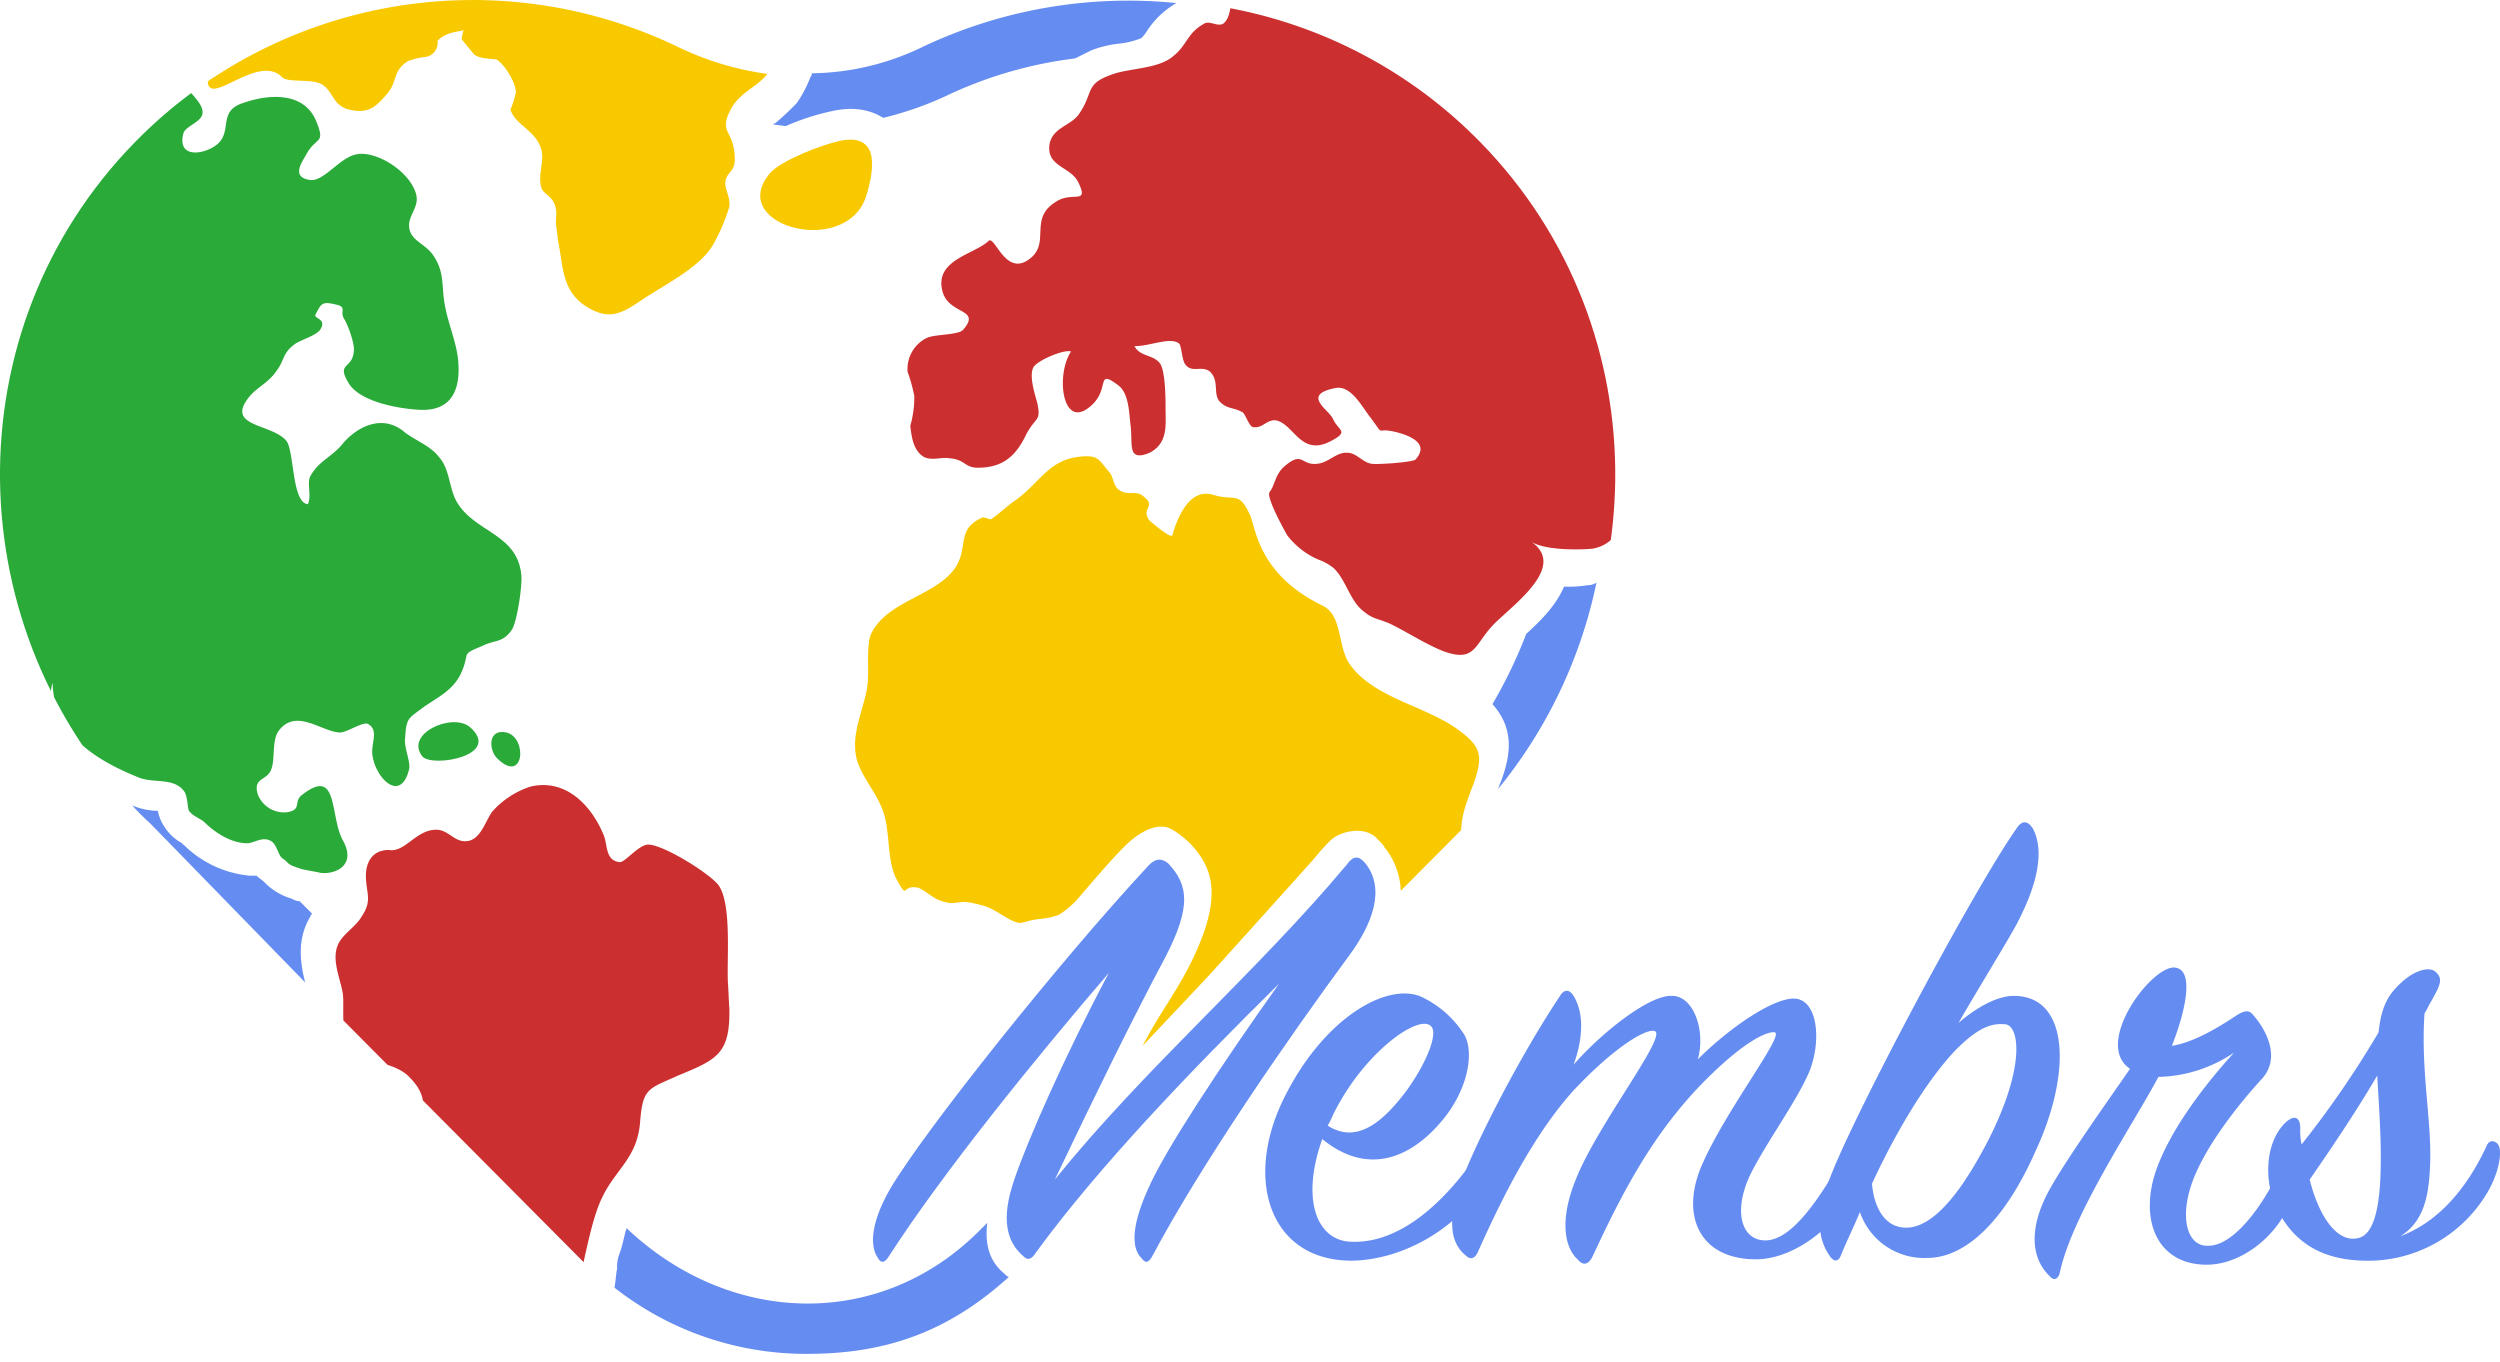<svg xmlns="http://www.w3.org/2000/svg" xmlns:xlink="http://www.w3.org/1999/xlink" viewBox="2803 1454 404 220.144">
  <defs>
    <style>
      .cls-1 {
        fill: #658cf1;
      }

      .cls-2 {
        clip-path: url(#clip-path);
      }

      .cls-3 {
        fill: #29aa39;
      }

      .cls-4 {
        fill: #f9c900;
      }

      .cls-5 {
        fill: #51357c;
      }

      .cls-6 {
        fill: #cc2f2f;
      }
    </style>
    <clipPath id="clip-path">
      <path id="Pfad_2414" data-name="Pfad 2414" d="M135.549,25.253a76.333,76.333,0,0,0-87.532,15.5C18.33,71.093,19.2,119.77,49.108,149.894l73.344,73.78a48.352,48.352,0,0,0,68.542,0l73.344-73.78c29.905-30.123,30.778-78.8,1.091-109.143a76.332,76.332,0,0,0-87.532-15.5A48.1,48.1,0,0,1,135.549,25.253Z" transform="translate(-26.21 -17.774)"/>
    </clipPath>
  </defs>
  <g id="Gruppe_92" data-name="Gruppe 92" transform="translate(2776.79 1436.226)">
    <path id="Pfad_2403" data-name="Pfad 2403" class="cls-1" d="M93.373,145.739c-.655,1.091-1.31,1.091-1.746.218-1.091-1.528-1.528-5.021,1.965-11.133,5.675-9.6,27.5-36.89,41.474-51.952,1.091-1.31,2.183-1.746,3.493-.655,3.274,3.493,3.711,6.985-.437,15.062-5.239,9.823-11.133,21.829-17.9,36.017,14.625-18.118,32.525-33.4,47.15-50.86,1.091-1.528,1.965-1.528,3.056-.218,3.274,4.147,1.091,9.823-2.619,14.843-9.823,13.315-24.011,33.834-31.87,48.678-.655,1.091-1.091,1.091-1.746.218-1.31-1.31-1.965-4.366,1.091-11.133,2.619-6.112,12.006-20.3,21.174-33.179-14.407,14.189-29.25,29.687-39.291,43.439q-.982,1.637-1.965.655c-2.838-2.4-3.711-6.112-1.528-12.442,1.965-5.894,8.077-19.864,15.28-33.4C116.947,113.87,102.1,132.206,93.373,145.739Z" transform="translate(76.448 75.097)"/>
    <g id="Gruppe_82" data-name="Gruppe 82" transform="translate(125.508 215.379)">
      <path id="Pfad_2404" data-name="Pfad 2404" class="cls-1" d="M134.784,116.595c-2.4-1.965-3.274-4.584-2.838-8.295l-1.31,1.31c-16.153,16.153-40.383,15.28-56.972-.437-.437,1.31-.655,2.838-1.091,3.929l-.218.655a5.42,5.42,0,0,0-.218,1.965c-.218.873-.218,1.965-.437,3.056a50.065,50.065,0,0,0,31.215,10.7c12.879,0,22.92-3.711,32.525-12.442C135.221,117.031,135,116.813,134.784,116.595Z" transform="translate(-71.7 -108.3)"/>
    </g>
    <g id="Gruppe_91" data-name="Gruppe 91" transform="translate(26.21 17.774)">
      <g id="Gruppe_89" data-name="Gruppe 89">
        <g id="Gruppe_87" data-name="Gruppe 87">
          <g id="Gruppe_83" data-name="Gruppe 83" class="cls-2">
            <path id="Pfad_2405" data-name="Pfad 2405" class="cls-3" d="M65.516,72.028c-2.838-2.4-10.7,1.091-7.64,4.8C59.622,78.577,70.755,76.612,65.516,72.028Z" transform="translate(10.426 45.467)"/>
            <path id="Pfad_2406" data-name="Pfad 2406" class="cls-3" d="M65.022,72.044c-3.056-.655-2.838,2.838-1.528,4.147C67.859,80.557,68.514,72.917,65.022,72.044Z" transform="translate(16.814 46.324)"/>
            <path id="Pfad_2407" data-name="Pfad 2407" class="cls-4" d="M41.608,35.414c.437,3.711,8.295-4.8,12.006-.873.873.873,4.8.218,6.33,1.091,1.965,1.091,1.746,3.493,4.584,4.147,3.056.655,4.147-.437,5.894-2.4,1.965-2.183.873-3.711,3.493-5.457a11.512,11.512,0,0,1,2.619-.655,2.3,2.3,0,0,0,2.183-2.619c2.4-2.619,6.549-.437,7.2-4.584.655-4.584-3.274-9.386-7.422-9.823a24.731,24.731,0,0,0-13.752,3.274C61.254,19.916,40.954,29.957,41.608,35.414Z" transform="translate(-8.014 -22.041)"/>
            <path id="Pfad_2408" data-name="Pfad 2408" class="cls-5" d="M45.332,20.952c1.528,4.366,8.077-.218,5.894-3.711C49.916,14.622,43.8,18.988,45.332,20.952Z" transform="translate(-3.879 -19.367)"/>
            <path id="Pfad_2409" data-name="Pfad 2409" class="cls-5" d="M33.606,24c2.838,1.091,8.513-3.493,5.021-5.675C36.225,17.011,28.149,21.813,33.606,24Z" transform="translate(-19.657 -17.39)"/>
            <path id="Pfad_2410" data-name="Pfad 2410" class="cls-4" d="M119.124,29.829c1.091-3.274,3.274-14.843-2.838-10.7,1.746-4.366.437-1.965-2.183-4.366-.873-.873-.873-2.4-1.965-3.493-.218-.218-1.528.218-1.965.218-.655-.437-1.31-1.746-2.183-2.183-4.147-1.965-13.1,1.746-17.9,1.965s-3.929,1.31-6.985,3.929c-1.528-1.31-.655-1.528-3.274-.873-2.838.655-1.31,1.528-2.619,2.619-.218.218-2.838,1.746-3.056,2.183-.873,1.31,0,2.183-.655,3.493-2.183,4.584-4.584.873-7.858,2.619-2.183,1.091-5.457,8.295-5.239,9.6l1.965,2.4c1.091.873,3.274.655,3.711.873,1.31.873,3.056,3.711,3.056,5.239a14.914,14.914,0,0,1-.873,2.838c.873,2.619,4.147,3.274,5.021,6.549.437,1.965-.655,4.147,0,6.112.218.873,1.746,1.31,2.183,2.838.437,1.31,0,1.965.218,3.493s.218,1.965.437,3.056c.655,3.711.655,7.2,4.147,9.6,3.711,2.4,5.675,1.528,9.168-.873,3.929-2.619,9.386-5.239,11.569-8.95a30.339,30.339,0,0,0,2.619-6.112c.218-1.528-.655-2.619-.655-3.929.218-1.965,1.746-1.528,1.528-4.366-.218-4.147-2.619-3.711-.655-7.422,1.31-2.619,3.929-3.493,5.675-5.457,1.091-1.31,1.528-3.056,2.4-4.584C113.231,33.539,118.469,31.575,119.124,29.829Z" transform="translate(14.227 -28.461)"/>
            <path id="Pfad_2411" data-name="Pfad 2411" class="cls-5" d="M73.862,119.255c-3.274-1.091-6.985,6.985-2.4,8.513C74.954,128.859,78.664,120.783,73.862,119.255Z" transform="translate(24.782 102.144)"/>
            <path id="Pfad_2412" data-name="Pfad 2412" class="cls-6" d="M55.96,90.534c0,2.838,1.091,3.929-.655,6.549-.873,1.528-2.4,2.4-3.493,3.929-1.746,2.619,0,5.894.437,8.731.218,2.838-.437,6.112,1.31,8.513,1.965,2.619,6.549,2.183,9.168,4.584,4.8,4.584,1.091,7.2,1.965,11.787a1.677,1.677,0,0,1,1.528,2.183,16.851,16.851,0,0,0,.437,3.274c.218,3.056,0,5.894.655,8.95,1.091,4.584,3.056,9.386,3.711,14.189.655,5.239-1.31,7.422,3.711,10.914,4.366,2.838,14.407,8.295,15.062-1.31.218-3.493-3.929-6.33-2.838-10.041.437-1.528,2.4-2.619,3.056-4.147.655-1.746.873-4.584,1.31-6.549.655-2.838,1.528-6.985,2.838-9.6,2.183-4.584,5.675-6.33,6.112-12.224.437-5.457,1.31-5.239,6.112-7.422,6.33-2.619,8.513-3.493,8.295-11.133,0,.873-.218-4.366-.218-3.711-.218-3.929.655-12.879-1.528-15.935-1.528-1.965-8.95-6.549-11.351-6.549-1.528,0-3.711,2.838-4.584,2.838-2.4-.218-1.965-2.838-2.619-4.366-1.965-4.8-6.112-9.168-11.787-7.858a14.071,14.071,0,0,0-6.112,3.929c-1.091,1.31-1.746,4.147-3.711,4.8-2.4.655-3.274-1.746-5.457-1.746-3.274,0-5.021,3.711-7.64,3.274C55.741,86.387,55.96,90.534,55.96,90.534Z" transform="translate(3.174 50.972)"/>
            <path id="Pfad_2413" data-name="Pfad 2413" class="cls-3" d="M112.728,148.927c-2.183-3.929-.655-12.006-6.549-7.422-1.528,1.091,0,2.4-2.4,2.838a4.552,4.552,0,0,1-4.8-2.838c-.873-2.838,1.528-2.183,2.183-4.147.655-1.746,0-4.8,1.31-6.33,2.838-3.493,6.985.437,9.823.437,1.091,0,3.929-1.965,4.584-1.31,1.746,1.091.218,3.274.655,5.239.655,3.711,4.584,7.422,5.894,1.965.218-1.31-.873-3.493-.655-5.021.218-3.274.437-3.056,3.056-5.021,2.183-1.528,4.584-2.619,5.894-5.239,1.746-3.711-.218-3.056,3.493-4.584,2.183-1.091,3.274-.437,4.8-2.619.873-1.31,1.746-7.422,1.528-8.95-.655-6.33-6.985-6.767-10.041-11.133-1.746-2.4-1.31-5.675-3.274-7.858-1.31-1.746-3.711-2.619-5.457-3.929-3.493-3.056-7.64-1.091-10.041,1.746-1.746,2.183-3.929,2.838-5.239,5.239-.655,1.091.218,3.274-.437,4.584-2.619-.218-2.183-8.731-3.493-10.259-2.4-2.838-10.041-2.183-5.894-7.2,1.31-1.528,3.056-2.183,4.366-4.147,1.31-1.746.873-2.838,3.056-4.366,1.091-.655,3.274-1.31,3.929-2.183,1.31-1.965-1.31-1.746-.655-2.619.873-1.746,1.091-1.965,3.056-1.528,2.183.437.655,1.091,1.528,2.4.655,1.091,1.746,4.147,1.528,5.239-.218,2.838-2.838,1.746-.873,5.021,1.746,3.056,7.858,4.147,11.133,4.366,5.457.437,7.2-3.056,6.549-8.513-.437-3.056-1.746-5.894-2.183-8.95-.437-2.838,0-4.8-1.746-7.422-1.31-1.965-3.711-2.4-3.929-4.584-.218-1.965,1.746-3.274,1.091-5.457-1.091-3.711-6.549-6.985-9.6-6.33-2.619.437-5.239,4.366-7.422,4.147-3.493-.437-1.091-3.274-.437-4.584,1.528-2.4,2.838-1.31,1.31-5.021C106.4,28,100.94,28.215,96.575,29.743c-4.8,1.528-.655,5.675-5.894,7.64-2.4.873-4.584.218-3.711-2.838.437-1.091,2.838-1.746,3.056-3.056.218-1.528-1.746-3.056-2.619-4.366-1.965-2.838-1.965-2.838-5.021-3.493-.873-.218-2.4.873-3.493.655-1.528-.218-2.4-2.183-3.711-2.4-2.838-.437-3.056.655-5.239,2.838-1.31,1.528-3.056,2.838-3.274,5.021,0,1.31,1.746,2.4,1.746,3.929a22.556,22.556,0,0,0-7.64-.437c-3.274.655-4.366,2.619-6.549.873-1.528-1.091-1.31-3.711-3.274-4.8-2.838-1.31-6.767.873-9.823-.655-3.711-1.746-2.4-5.894-6.985-6.767-7.2-1.091-7.2,3.711-10.041,7.858-2.619,4.147-9.168,4.584-10.478,10.041-.437,1.965.655,4.8.873,6.767.873,4.584,0,3.493-2.183,6.985-1.091,1.965-1.746,9.823-.437,12.224,1.965,3.711,8.513.655,6.549,5.675-.873,3.711-2.838,1.31-5.239,2.4-2.183,1.091-1.746,3.711-3.493,5.239-1.965,1.965-11.133,1.965-9.6,6.985,1.091,3.493,4.584.873,6.767,0,1.965-.437,3.929-.655,5.457-1.528,1.31-.873,1.746-2.183,2.619-2.838,4.366-3.056,7.2,1.31,10.914-.873,2.183-1.31,3.274-5.021,4.584-6.767a63.089,63.089,0,0,1,5.457-5.239c2.619-1.965,2.619-1.528,5.675-.437,3.493,1.091,2.4,1.528,4.366,3.493.873.873,2.183,1.091,2.838,1.965,1.965,3.274-.655,4.366.437,8.077,1.31,5.021,4.8,3.929,4.147,9.168-.655,4.584-2.4,10.914-.437,15.28,1.31,3.056,4.8,4.147,6.33,6.767s1.528,7.64.655,10.259c-1.746,5.675-2.619,2.838,1.746,7.422,1.528,1.528,2.183,6.112,4.366,6.985,4.366,1.528,3.274-1.965,2.838-3.929-.873-4.584-4.366-5.457-3.056-10.478.218,8.295,6.767,12.442,13.752,15.28,2.4,1.091,5.675,0,7.422,2.183.655.655.655,3.056.873,3.274.655.873,1.528,1.091,2.4,1.746,1.965,1.965,4.584,3.493,6.985,3.493,1.091,0,2.4-1.091,3.711-.437,1.091.437,1.31,2.4,1.965,2.838,1.528,1.091.437.873,3.056,1.746.873.218,1.091.218,3.274.655C111.636,154.384,114.911,152.856,112.728,148.927Z" transform="translate(-57.305 -13.096)"/>
          </g>
          <g id="Gruppe_84" data-name="Gruppe 84" class="cls-2">
            <path id="Pfad_2415" data-name="Pfad 2415" class="cls-5" d="M104.5,16c1.746,3.056,7.64,4.584,7.422-.218,3.929,2.4,4.584-3.056.873-5.239,2.183.873,0-2.183.218-2.183-2.183-3.929-3.929-.218-5.021.873A8.345,8.345,0,0,0,104.5,16Z" transform="translate(66.396 -30.999)"/>
            <path id="Pfad_2416" data-name="Pfad 2416" class="cls-5" d="M120.3,11.558a21.092,21.092,0,0,0,5.239.218c.873.437,1.528.873,2.4,1.31,1.965-.218,2.619-1.31,3.929-2.619,2.619-2.4,3.711-6.767-.218-8.95-2.619-1.31-4.366.873-6.985,2.619C124.234,4.791,116.812,9.811,120.3,11.558Z" transform="translate(83.989 -37.476)"/>
            <path id="Pfad_2417" data-name="Pfad 2417" class="cls-5" d="M116.654,12.674c2.4,1.091,5.675,1.091,7.2-.873,1.31-1.31,2.183-4.584-.218-5.675C121.675,5.471,114.908,11.8,116.654,12.674Z" transform="translate(80.436 -31.608)"/>
            <path id="Pfad_2418" data-name="Pfad 2418" class="cls-4" d="M99.536,37.472c1.528-4.8,2.183-10.478-4.147-9.168-3.056.655-9.168,3.056-11.133,5.021C76.616,41.837,96.044,47.294,99.536,37.472Z" transform="translate(40.363 -5.545)"/>
            <path id="Pfad_2419" data-name="Pfad 2419" class="cls-5" d="M143.2,93.341c-3.493-3.929-9.168,1.528-9.6,4.8a44.115,44.115,0,0,1-1.31,7.422c-.437,1.31-2.183,5.894-1.091,7.2,1.965,1.965,7.858-2.619,9.386-4.147,2.4-2.4,1.965-3.056,2.4-6.112C143.415,100.981,144.289,94.651,143.2,93.341Z" transform="translate(97.55 69.994)"/>
            <path id="Pfad_2420" data-name="Pfad 2420" class="cls-5" d="M243.327,148.839a61.822,61.822,0,0,1,6.549-6.549c2.619-2.4,3.274-.655,4.8-5.239.655-1.965,2.619-4.147,3.056-5.894.655-3.711-1.965-11.133-3.711-14.407-1.31-2.183-3.493-3.711-4.584-6.33s-.655-4.366-1.31-6.767c-.655-2.183-2.183-3.929-3.274-5.675-.873-1.31-1.746-4.147-2.619-5.457-2.619-3.274-7.858.218-9.386,3.929-.655,1.31.873,9.6-3.493,5.894-1.965-1.746,1.965-6.549-1.31-10.259-3.493-3.711-7.2-.873-10.914.873-2.4,1.091-2.4,0-4.147,2.4s-.218,2.619-3.711,4.584c-.655.437-2.838,2.183-3.056,2.183-1.31.218-2.619-1.31-3.929-.873-1.528.437-2.619,3.274-3.929,4.147-4.147,3.056-6.985,6.112-12.224,7.422-5.894,1.746-4.147,3.929-4.584,9.168-.218,2.183-1.746,3.929-1.31,6.33.437,2.183,2.838,3.056,3.493,4.8,1.746,4.366-2.183,7.422,4.8,7.858,4.147.218,6.33-.873,9.823-1.528,6.767-1.31,5.239,4.147,7.858,8.295,3.056,4.8,6.33,6.767,11.133,8.731,3.493,1.528,4.147,3.711,6.767,5.675,3.929,3.056,6.767.437,10.478-2.183a20.843,20.843,0,0,1,3.493-2.619c.873-.437,5.457-1.528,6.112-2.4C244.855,153.423,242.672,151.022,243.327,148.839Z" transform="translate(155.896 67.975)"/>
            <path id="Pfad_2421" data-name="Pfad 2421" class="cls-5" d="M220.624,132.386c1.746-1.31,5.675-6.985,5.239-9.168-.655-3.711-2.838-1.746-5.239-1.091-4.147,1.091-.437,1.528-3.929.218-1.528-.655-1.31-3.056-3.929-2.838-2.183.218-2.619,2.838-2.183,5.021C211.237,127.148,217.786,134.351,220.624,132.386Z" transform="translate(191.696 102.546)"/>
            <path id="Pfad_2422" data-name="Pfad 2422" class="cls-5" d="M240.557,126.861c-3.711-.655-3.929-7.422-8.077-8.95-6.549-2.4-.873,6.985-1.746,9.6-.655,1.746-3.274,3.056-3.929,5.457-.655,2.183.437,3.056-.655,5.021-1.31,2.4-3.056,2.619-5.239,3.929-3.711,2.4-2.838,3.274-4.584,7.2-.655,1.528-2.838,3.929-2.619,5.675s3.274,3.493,5.021,2.838c1.965-.873,1.746-3.711,2.619-5.021,1.31-1.965,1.746-1.746,4.147-2.838,1.528-.655,4.584-1.746,5.457-3.056,1.965-2.4.437-5.675,1.965-7.64,1.31-1.528,4.147-1.965,5.675-3.929C239.466,133.627,243.613,127.3,240.557,126.861Z" transform="translate(195.555 100.213)"/>
            <path id="Pfad_2423" data-name="Pfad 2423" class="cls-5" d="M218.56,97.652c5.021-1.965-1.528-14.407-5.021-13.315C207.645,85.865,215.722,98.743,218.56,97.652Z" transform="translate(192.887 60.88)"/>
            <path id="Pfad_2424" data-name="Pfad 2424" class="cls-5" d="M216.18,90.315c-1.528,2.183,2.619,5.457,4.366,3.056C222.51,90.751,216.18,84.858,216.18,90.315Z" transform="translate(198.104 65.38)"/>
            <path id="Pfad_2425" data-name="Pfad 2425" class="cls-5" d="M224.189,102.395c0,.218,1.965-6.985-1.528-7.858C217.2,92.79,222.88,100.648,224.189,102.395Z" transform="translate(203.41 72.728)"/>
            <path id="Pfad_2426" data-name="Pfad 2426" class="cls-5" d="M220.848,102.178c3.274,3.056,6.767,2.4,3.274-1.746C221.285,96.939,216.919,98.685,220.848,102.178Z" transform="translate(202.167 77.747)"/>
            <path id="Pfad_2427" data-name="Pfad 2427" class="cls-5" d="M227.88,98.186a2.008,2.008,0,0,0-1.528-3.711c-1.091.437-3.493,3.274-2.4,4.8C225.26,101.024,226.57,98.841,227.88,98.186Z" transform="translate(207.36 72.789)"/>
            <path id="Pfad_2428" data-name="Pfad 2428" class="cls-5" d="M167.828,9.837c1.965,2.4,9.386,6.33,12.442,5.457,1.965-.655,6.985-5.021,7.422-7.2.437-3.493-6.985-8.513-10.041-8.077C175.031.233,163.462,7,167.828,9.837Z" transform="translate(140.151 -38.812)"/>
            <path id="Pfad_2429" data-name="Pfad 2429" class="cls-5" d="M180.249,7.845c3.929,1.31,11.787-2.838,6.767-6.112C181.122-2.2,171.736,4.789,180.249,7.845Z" transform="translate(151.96 -38.13)"/>
            <path id="Pfad_2430" data-name="Pfad 2430" class="cls-5" d="M178,5.62c-7.422,3.274-3.056,9.6,3.711,5.894C188.04,8.239,182.364,2.346,178,5.62Z" transform="translate(148.753 -33.285)"/>
            <path id="Pfad_2431" data-name="Pfad 2431" class="cls-5" d="M164.38,67.639c-2.4,2.838-4.584,5.239-2.838,9.386,1.091,2.4.437,3.056,3.493,1.746C171.583,76.152,168.745,62.4,164.38,67.639Z" transform="translate(133.122 39.814)"/>
            <path id="Pfad_2432" data-name="Pfad 2432" class="cls-5" d="M184.126,88.324c-2.838,4.584,1.091,9.6,4.8,11.787,4.8,2.838,14.407-1.746,14.407-7.858,0-3.711-.218-11.569-4.366-11.351-1.965,0-4.147,3.274-5.675,4.147C191.548,86.141,185.436,86.141,184.126,88.324Z" transform="translate(159.434 56.893)"/>
            <path id="Pfad_2433" data-name="Pfad 2433" class="cls-5" d="M194.683,95.1c.655,1.965,2.619,2.183,4.147,1.091,2.838-2.183,1.31-8.077-.218-10.478-1.965-3.274-5.894-5.239-6.112.437A89.629,89.629,0,0,0,194.683,95.1Z" transform="translate(170.487 58.849)"/>
            <path id="Pfad_2434" data-name="Pfad 2434" class="cls-5" d="M197.229,70.367c-3.056,3.711-5.894,7.64-3.711,12.661,2.619,6.112,4.366-1.528,7.422-3.711,3.274-2.183,8.513-2.619,11.351-5.239,3.274-2.838,3.493-12.442,3.711-16.59.218-3.274-2.4-5.675-2.4-8.731,0-1.746,1.965-2.183,1.965-4.366,0-1.091-1.528-4.147-2.619-4.584-2.4-.873-3.274,1.31-4.584,3.493-3.493,5.675,1.746,8.513-.218,13.752-.873,2.4-2.838,7.858-4.147,9.386C202.467,68.184,198.538,67.747,197.229,70.367Z" transform="translate(170.779 8.055)"/>
            <path id="Pfad_2435" data-name="Pfad 2435" class="cls-5" d="M202.868,84.949c-.873-2.619-.218-5.021-1.746-7.422-1.091-1.746-3.056-2.619-4.147-4.584-1.528-2.619-1.528-7.64-3.929-2.4-2.183,4.8,1.746,9.168,4.147,12.442.218.218,2.183,4.8,2.838,5.021C202.432,88.66,203.742,87.35,202.868,84.949Z" transform="translate(170.378 41.932)"/>
            <path id="Pfad_2436" data-name="Pfad 2436" class="cls-5" d="M187.2,81.405c0,4.8,3.929,1.965,3.929-1.091C191.566,75.293,187.2,78.568,187.2,81.405Z" transform="translate(164.218 53.116)"/>
            <path id="Pfad_2437" data-name="Pfad 2437" class="cls-5" d="M197.178,116.87c4.8,0,9.823-1.528,14.625-1.31,3.274,0,4.366,2.4,7.422-.873,1.746-1.965,2.619-1.965-.218-3.493-4.584-2.619-12.006,1.31-17.026-1.31-5.457-2.838-10.041-8.731-12.661-13.97-2.183-4.147-4.584-10.259-8.295-14.189-2.183-2.183-10.041-9.168-9.823-3.274,0,3.056,4.366,8.295,5.675,10.914,1.746,3.493,2.4,7.2,3.929,10.914C182.99,106.611,189.757,116.87,197.178,116.87Z" transform="translate(145.29 51.267)"/>
            <path id="Pfad_2438" data-name="Pfad 2438" class="cls-5" d="M201.657,98.142c0-.437,11.787,1.746,13.315,1.965,5.239.655,7.422-2.183,12.006,2.838,4.8,5.457,10.914,5.894,6.112-2.619a39.388,39.388,0,0,0-5.894-8.513c-1.746-1.746-6.33-6.33-8.295-7.2-3.274-1.31-5.894,1.528-8.95,2.619-1.965.655-6.112,1.528-7.2-.655-.873-1.965,3.056-3.711-1.528-5.021-1.965-.437-5.457.655-5.894,2.183s2.183,2.619,2.619,3.929c.437.873.218,2.183.655,2.838-.437,1.31,0,1.965.873,1.965a3.715,3.715,0,0,0,1.528.218C203.185,95.523,201.22,94.65,201.657,98.142Z" transform="translate(173.773 57.553)"/>
            <path id="Pfad_2439" data-name="Pfad 2439" class="cls-5" d="M195.654,61.055c-2.183-5.675-7.858.437-6.549,3.929C191.506,71.532,198.055,66.948,195.654,61.055Z" transform="translate(166.242 30.683)"/>
            <path id="Pfad_2440" data-name="Pfad 2440" class="cls-5" d="M195.3,47.588c.218,2.838,1.965.218,2.619-.655a10.067,10.067,0,0,0,1.746-8.95C196.827,27.069,194.426,43.659,195.3,47.588Z" transform="translate(173.582 1.802)"/>
            <path id="Pfad_2441" data-name="Pfad 2441" class="cls-5" d="M206.689,51.442c7.64,1.746,9.823-9.6,2.4-11.133-3.711-.873-5.239-.437-5.675,3.056C203.2,45.767,204.288,51.006,206.689,51.442Z" transform="translate(183.365 8.425)"/>
            <path id="Pfad_2442" data-name="Pfad 2442" class="cls-5" d="M199.124,85.287c4.584-1.091,7.858-10.7,1.746-8.513C199.124,77.429,194.322,86.379,199.124,85.287Z" transform="translate(175.868 51.635)"/>
            <path id="Pfad_2443" data-name="Pfad 2443" class="cls-5" d="M200.3,79.322c2.183-1.746.655-7.858-2.183-5.021C196.587,75.829,198.334,80.85,200.3,79.322Z" transform="translate(176.441 48.214)"/>
            <path id="Pfad_2444" data-name="Pfad 2444" class="cls-5" d="M195.643,80.771c2.838,3.274,2.619-5.894-.218-2.183C195.206,79.243,195.861,80.989,195.643,80.771Z" transform="translate(173.893 53.095)"/>
            <path id="Pfad_2445" data-name="Pfad 2445" class="cls-5" d="M198.6,91.62c2.619-1.528.437-5.239-1.965-3.056C194.675,90.528,195.767,93.366,198.6,91.62Z" transform="translate(174.206 65.167)"/>
          </g>
          <g id="Gruppe_85" data-name="Gruppe 85" class="cls-2">
            <path id="Pfad_2447" data-name="Pfad 2447" class="cls-6" d="M354.906,21.789c-2.838-.437-4.8-1.746-7.422-2.183-1.965-.437-3.929.218-5.675-.218-3.711-.655-3.929-2.619-6.112-4.366-5.021-3.929-13.1-3.493-18.991-6.112-8.731-3.929-15.062-1.746-24.23-.437-3.056.437-9.823.218-12.661,1.746-3.056,1.746-2.4,4.366-6.767,4.366-3.711,0-5.894-4.366-9.386-5.021-2.4-.437-10.259,1.528-12.006,3.056-2.838,2.4-1.31,6.985-3.274,8.731-2.838,2.619-3.056-1.528-4.8-2.4-.873-.437-3.711.655-4.8.873-3.493.218-4.584-1.31-7.858-1.965-3.056-.655-10.041,3.274-10.478.437-.218-.655,1.965-1.31,1.965-1.965,0-2.4.218-4.147-2.4-5.239-1.528-.655-8.731.437-10.259,1.091-3.493,1.528-4.8,5.457-8.077,7.422-4.8,2.838-4.584,3.929-3.929,7.64.655,3.929-3.274,5.021-6.549,6.985-2.183,1.528-1.528,0-3.493,2.183-1.31,1.528.655,1.965-1.31,3.274-1.31.873-4.8.873-6.549,1.746L159.759,29.866c-2.838-1.091-5.239.655-7.858.218-1.746-.218-2.183-2.183-4.366-1.31-2.619,1.091-1.31,4.366-3.056,5.894-.873.655-2.183-.437-3.056,0-2.838,1.528-2.838,3.493-5.021,5.239-2.4,2.183-7.2,1.965-10.041,3.056-4.366,1.528-2.838,2.838-5.239,6.33-1.31,1.965-4.366,2.183-4.8,5.021-.437,3.493,3.274,3.493,4.584,5.894,1.965,3.929-.873,1.528-3.493,3.274-4.366,2.619-1.091,6.33-3.929,8.95-4.147,3.711-5.894-3.493-6.985-2.619-2.183,2.183-8.95,3.056-7.422,8.295,1.091,3.711,6.33,2.619,3.274,6.112-.873.873-4.584.655-5.894,1.31A5.6,5.6,0,0,0,93.4,90.986a26.4,26.4,0,0,1,1.091,3.929,17.023,17.023,0,0,1-.655,4.8c.218,1.746.437,3.929,2.183,5.021,1.31.655,2.838,0,4.147.218,2.619.218,2.4,1.528,4.584,1.528,3.929,0,6.112-1.746,7.858-5.457,1.528-2.838,2.4-1.965,1.746-5.021-.437-1.528-1.31-4.366-.655-5.675.437-1.091,5.021-3.056,6.112-2.619-2.619,3.929-1.31,13.534,3.711,8.295,2.4-2.619.437-5.457,3.929-2.838,1.746,1.31,1.746,4.584,1.965,6.33.437,3.056-.655,6.112,3.056,4.584,3.056-1.528,2.619-4.584,2.619-6.985,0-1.528,0-6.112-.873-7.422-1.091-1.528-3.274-1.091-4.147-2.838,2.619,0,5.675-1.528,7.2-.437.437.437.437,2.838,1.091,3.493,1.091,1.31,2.619,0,3.929,1.091,1.528,1.528.437,3.493,1.528,4.8,1.31,1.31,2.183.873,3.711,1.746.437.218,1.091,2.4,1.746,2.4,1.528.218,2.183-1.31,3.711-1.091,2.838.655,3.929,5.675,8.513,3.493,3.493-1.746,1.528-1.746.655-3.711-.655-1.528-5.239-3.929.437-5.021,2.4-.437,4.147,2.838,5.457,4.584,2.838,3.711.437,1.528,4.584,2.619,2.4.655,5.021,1.965,2.838,4.366-.437.437-6.549.873-7.2.655-1.31-.218-2.4-1.746-3.711-1.746-1.746-.218-3.056,1.528-4.8,1.746-2.838.437-2.4-2.183-5.457.437-1.528,1.31-1.528,3.056-2.4,4.147-.655.873,2.838,6.985,2.838,6.985a12.62,12.62,0,0,0,5.021,3.929,8.471,8.471,0,0,1,2.4,1.31c1.965,1.746,2.619,5.021,4.584,6.767,1.746,1.528,2.183,1.31,4.366,2.183,2.838,1.31,6.767,3.929,9.6,4.8,4.366,1.31,4.366-1.31,7.2-4.366s12.224-9.386,6.33-13.534c2.183,1.31,7.2,1.31,9.823,1.091,3.711-.655,3.929-3.493,6.767-4.366,0,0,12.442,1.31,12.224,1.091,1.31,2.4-2.619,5.021-2.619,6.985,0,2.4,1.091,2.4,2.619,4.147,1.746,1.965,4.584,3.274,5.894,5.457,1.528,2.4,1.31,5.457,2.183,7.858,1.091,3.056,4.147,8.077,7.858,6.112,3.274-1.746,3.711-10.259,5.894-13.315,1.965-2.4,5.239-3.056,6.985-5.894s0-6.33,4.584-6.549c1.746,0,7.422,2.4,8.295,3.929a2.575,2.575,0,0,0,1.091,1.091,3.69,3.69,0,0,0-.437,1.965q-2.292.327-1.965,1.31a8.125,8.125,0,0,1,.437,3.929c.218,1.528,3.929,7.422,5.239,8.077.437.218,1.965-1.965,2.619-1.31,1.528,1.31,1.528,3.056,1.091,4.8-1.091,4.147-7.2,5.894-3.056,10.259,1.31,1.31,3.493,1.31,4.8,3.274.873,1.31.873,2.619,1.528,4.147,1.528,4.147-1.31-1.091,1.746,4.147,1.528.218,2.183.873,2.183,2.4l.655,1.31c2.838,2.183,10.914,3.493,10.914-1.746,0-4.584-6.33-4.584-8.513-6.985-.437-.437-3.274-11.787-5.894-9.823,3.493-2.4,1.746-4.8,1.965-8.295,0-1.091,1.528-4.147,1.091-5.021.218.218,4.147,2.183,4.366,2.619,1.091,1.528-.437,4.8,2.4,5.675,3.274.873,8.513-8.731,9.823-11.133,2.4-4.147,1.965-7.422-.873-11.787,0,.218-5.675-6.985-5.239-6.985,2.619-.437,5.239.655,7.64-.655,1.528-.873,3.056-2.838,4.366-4.147,4.147-3.493,6.112-5.675,2.4-10.7-.873-1.31-2.838-2.4-3.493-3.493-1.31-1.746-.655-.655-1.528-3.274-1.091-3.493-.873-5.894,2.4-7.858.873,1.091.218,2.838.873,3.493.873.873,3.493,1.746,4.147,2.4,1.965,3.056-.655,3.274,0,6.33,1.528,9.168,8.513-5.239,8.077-8.731-.218-1.965-2.183-3.056-2.838-4.584-.655-2.4.218-3.711.655-6.112.655-3.711,1.091-6.549-.437-9.823-1.091-2.4-4.147-4.584-5.675-5.894-1.965-1.746-5.021-1.528-2.4-5.457.218-.437,3.493-.873,3.711-1.091,2.183-1.528,1.964-2.619,2.838-5.021,1.746-5.239-1.091-6.33,3.929-5.675,2.4.437,3.493,2.183,5.894,1.746.437,0,1.528-1.528,2.183-1.746,7.858-2.838,4.8,3.493,6.112,8.513,1.091,4.584,1.746,3.056-.437,6.985-.873,1.528-3.056,4.366-1.091,5.675,3.274,2.183,9.386-4.147,10.914-6.33,2.4-3.493,1.746-6.112,2.4-10.041,1.31-7.2,7.64-4.584,12.006-8.295,2.619-2.4,3.056-6.549,5.021-9.168s4.366-3.274,6.767-5.457C373.023,21.571,359.271,22.444,354.906,21.789Z" transform="translate(53.266 -30.9)"/>
          </g>
          <g id="Gruppe_86" data-name="Gruppe 86" class="cls-2">
            <path id="Pfad_2449" data-name="Pfad 2449" class="cls-4" d="M146.677,135.481s16.371-18.118,17.463-19.427a23.9,23.9,0,0,1,2.183-2.4c1.528-1.528,5.457-2.4,7.422-.437.437.437,1.31,1.31,1.31,1.528,3.056,3.711,4.147,9.823-.437,16.371-7.858,10.7-22.92,26.631-30.56,39.291a20.977,20.977,0,0,1,3.493,4.8,13.722,13.722,0,0,0,7.858,6.985c10.7,3.493,9.168-12.006,11.787-16.59,1.31-1.965,2.838-4.147,4.147-6.112.218-.218.437-2.183,1.091-2.619,1.091-1.091,2.838-1.091,4.147-2.183,4.584-4.584,3.274-14.843,3.711-20.737.655-7.64,8.513-9.168,7.422-17.463-.655-5.239-.218-6.985,1.746-12.006,1.528-4.366,1.31-5.894-2.183-8.513-5.457-4.147-13.97-5.239-17.9-10.914-1.965-3.056-1.091-7.858-4.366-9.386-10.7-5.239-10.7-12.879-11.787-14.843-1.746-3.711-2.4-1.965-5.894-3.056-3.711-1.091-5.675,3.493-6.549,6.549-.218.655-3.711-2.4-3.711-2.4-1.528-2.183,1.528-2.183-1.31-4.147-1.091-.655-2.4.218-3.711-.873-.655-.437-.873-1.965-1.31-2.619C128.777,52.1,129,51.223,125.5,51.659c-4.8.655-6.112,4.147-10.041,6.985-1.31.873-2.619,2.183-3.929,3.056-.218.218-1.091-.437-1.528-.218-4.147,1.965-2.183,4.584-4.147,7.858-3.056,4.8-11.133,5.457-13.752,10.914-.873,1.965-.218,6.549-.655,8.731-.655,3.929-2.838,7.858-1.528,12.006,1.091,3.056,3.493,5.457,4.366,8.731s.437,7.422,1.965,10.259c1.965,3.493.655.655,3.493,1.31,1.091.437,2.183,1.528,3.274,1.965,2.838,1.091,2.619,0,5.239.437,2.838.655,2.838.655,5.675,2.4,2.838,1.528,1.965.655,5.457.218a10.806,10.806,0,0,0,3.056-.655,13.949,13.949,0,0,0,3.274-2.838c2.619-3.056,5.021-5.894,7.422-8.295,1.528-1.528,4.147-3.493,6.549-3.056,1.31.218,3.493,2.183,3.929,2.619,3.711,3.929,5.457,8.513.218,19.209-2.619,5.239-5.021,8.077-7.858,13.534Z" transform="translate(48.667 22.179)"/>
          </g>
        </g>
        <g id="Gruppe_88" data-name="Gruppe 88" transform="translate(21.371 0.13)">
          <path id="Pfad_2451" data-name="Pfad 2451" class="cls-1" d="M89.512,30.2a19.3,19.3,0,0,1-2.183,4.147,42.058,42.058,0,0,1-3.493,3.274c-.218,0-.218.218-.437.218.655,0,1.528.218,2.183.218A39.1,39.1,0,0,1,93,35.66c3.929-.873,6.549,0,8.295,1.091a54.711,54.711,0,0,0,10.041-3.493A67.551,67.551,0,0,1,132.3,27.147l2.619-1.31a17.5,17.5,0,0,1,4.584-1.091,13.58,13.58,0,0,0,3.493-.873,5.972,5.972,0,0,0,.873-1.091,13.87,13.87,0,0,1,4.8-4.584,77.6,77.6,0,0,0-41.256,7.2A41.983,41.983,0,0,1,89.73,29.548.8.8,0,0,1,89.512,30.2Z" transform="translate(20.067 -17.833)"/>
          <path id="Pfad_2452" data-name="Pfad 2452" class="cls-1" d="M63.941,106c-.655-2.619-1.528-6.767.873-10.7,0-.218.218-.218.218-.437L63.067,92.9a3.1,3.1,0,0,1-1.31-.437,9.893,9.893,0,0,1-4.147-2.4l-.218-.218c-.437-.437-.873-.655-1.31-1.091H54.991a17.37,17.37,0,0,1-10.7-5.021.214.214,0,0,1-.218-.218,7.5,7.5,0,0,1-2.838-2.619,6.724,6.724,0,0,1-1.091-2.619A10.867,10.867,0,0,1,36,77.4a34.784,34.784,0,0,0,2.838,2.838L63.941,106Z" transform="translate(-36 52.626)"/>
          <path id="Pfad_2453" data-name="Pfad 2453" class="cls-1" d="M151.98,61.337a17.717,17.717,0,0,1-3.711.218c-1.31,3.056-3.711,5.457-6.112,7.64A77.339,77.339,0,0,1,136.7,80.546c3.493,3.929,3.056,8.077,1.31,12.661-.218.437-.218.655-.437,1.091a77.584,77.584,0,0,0,15.935-33.4A2.544,2.544,0,0,1,151.98,61.337Z" transform="translate(83.113 33.109)"/>
        </g>
      </g>
      <g id="Gruppe_90" data-name="Gruppe 90" transform="translate(204.469 132.884)">
        <path id="Pfad_2454" data-name="Pfad 2454" class="cls-1" d="M133.675,131.439c8.731.437,16.371-7.858,20.955-14.843a.91.91,0,0,1,1.746,0c.437.873,0,3.711-1.746,6.549-4.366,6.33-12.442,11.133-20.519,11.351-13.315.218-17.9-12.879-11.133-26.413s17.463-18.991,22.7-15.935a16.489,16.489,0,0,1,6.112,5.457c1.965,2.619,1.091,8.95-3.274,14.189-5.239,6.33-12.224,8.95-19.427,3.056C125.6,124.672,128.218,131.22,133.675,131.439Zm8.731-24.011c3.274-4.366,5.675-9.823,4.147-10.914-2.183-1.746-10.914,4.584-15.717,14.407a12.964,12.964,0,0,1-.873,1.746C134.985,115.94,139.351,111.356,142.407,107.427Z" transform="translate(-119.88 -63.661)"/>
        <path id="Pfad_2455" data-name="Pfad 2455" class="cls-1" d="M169.265,91.944c3.493,0,5.457,5.675,4.147,10.259,5.021-5.021,12.006-9.823,15.5-9.823,3.711,0,4.584,6.33,2.619,11.569-1.965,4.8-6.985,11.569-9.6,16.808-2.838,5.894-1.528,10.7,2.4,10.7,4.366,0,8.95-6.985,13.1-14.407a1.133,1.133,0,0,1,1.965-.218c.437.655.218,4.147-.873,6.549-2.838,5.894-9.6,11.133-15.717,11.133-9.168,0-12.442-7.2-8.513-15.717,3.929-8.731,13.1-20.519,11.569-20.955-.873-.218-4.366.873-11.133,7.64-8.731,8.731-13.752,18.773-18.336,28.6-.655,1.31-1.528,1.528-2.4.437-1.746-1.528-3.274-5.675-.218-13.1,3.493-8.731,14.843-23.138,12.661-23.793-1.31-.437-6.33,2.4-13.1,9.6-6.112,6.767-11.133,16.371-15.5,26.194-.437.873-1.091,1.31-1.965.437-2.4-1.965-2.838-5.457-1.091-10.7,2.183-6.549,9.823-21.392,16.371-31.215.655-1.091,1.528-1.091,2.183,0,1.746,2.838,1.528,6.985,0,11.133C157.7,98.056,165.554,91.725,169.265,91.944Z" transform="translate(-103.518 -63.894)"/>
        <path id="Pfad_2456" data-name="Pfad 2456" class="cls-1" d="M178.319,149.047a10.976,10.976,0,0,1-10.914-7.422c-.873,2.183-2.183,4.8-3.056,6.985-.437,1.091-1.091,1.091-1.746.218-1.528-2.183-2.619-5.239-.437-11.569,2.838-8.731,23.357-47.368,30.56-57.627q1.31-1.965,2.619,0c1.528,2.838,1.528,7.64-2.619,15.5-1.528,2.838-6.112,10.259-9.386,15.935,3.056-2.619,6.33-4.366,8.95-4.366,8.95,0,9.386,12.442,3.493,25.1C190.762,143.153,184.431,149.047,178.319,149.047Zm4.584-33.616c-4.8,5.021-9.823,13.534-13.534,21.61.218,3.056,1.528,6.33,4.366,6.985,3.711.873,8.513-2.4,14.625-14.407,5.894-11.787,4.8-18.336,2.4-18.336C188.36,111.065,186.178,112.157,182.9,115.431Z" transform="translate(-71.317 -78.65)"/>
        <path id="Pfad_2457" data-name="Pfad 2457" class="cls-1" d="M209.281,97.258c1.31-.873,2.183-1.091,2.838-.218,1.965,2.183,4.584,6.767,1.528,10.259-4.8,5.239-9.823,12.006-11.569,17.463s-.437,9.6,2.619,9.6c4.147.218,9.168-6.33,12.442-13.752.437-.873,1.091-.873,1.528,0a10.03,10.03,0,0,1-.437,6.549c-2.4,6.112-8.513,10.478-13.97,10.259-7.64-.218-10.478-7.2-7.858-15.062,2.4-6.985,8.295-14.407,12.661-19.209a22.543,22.543,0,0,1-12.224,3.929c-3.929,7.422-13.97,22.265-15.935,31.651-.218.873-.873,1.528-1.746.437-3.056-3.056-3.056-7.858-.218-13.315,2.4-4.584,9.386-14.407,13.315-20.082-5.894-3.929,3.056-16.153,6.985-16.371,3.274,0,2.4,5.894-.218,12.661C201.859,101.624,205.351,99.878,209.281,97.258Z" transform="translate(-52.509 -65.934)"/>
        <path id="Pfad_2458" data-name="Pfad 2458" class="cls-1" d="M211.966,99.716c.437-4.147,1.528-6.112,3.711-8.077,2.4-2.183,4.8-2.619,5.675-1.528,1.091,1.091.437,2.183-.873,4.584-.437.655-.655,1.31-1.091,1.965-.655,9.6,1.31,17.9.873,25.1-.218,4.147-.873,8.513-4.8,10.914,6.985-2.619,11.351-8.95,13.97-14.625.437-1.091,1.528-.873,1.965,0s.218,3.711-1.528,6.985a22.412,22.412,0,0,1-18.554,11.569c-6.112.218-12.006-1.31-15.5-7.858-2.619-4.8-2.183-11.569,1.31-14.625,1.31-1.091,2.183-.655,2.183,1.091a10.627,10.627,0,0,0,.218,2.619A158.961,158.961,0,0,0,211.966,99.716Zm-11.133,23.793c1.528,6.112,4.584,10.478,8.077,9.386,4.8-1.528,3.274-17.9,2.838-26.194C208.691,111.94,204.762,117.834,200.833,123.509Z" transform="translate(-32.056 -65.773)"/>
      </g>
    </g>
  </g>
</svg>
